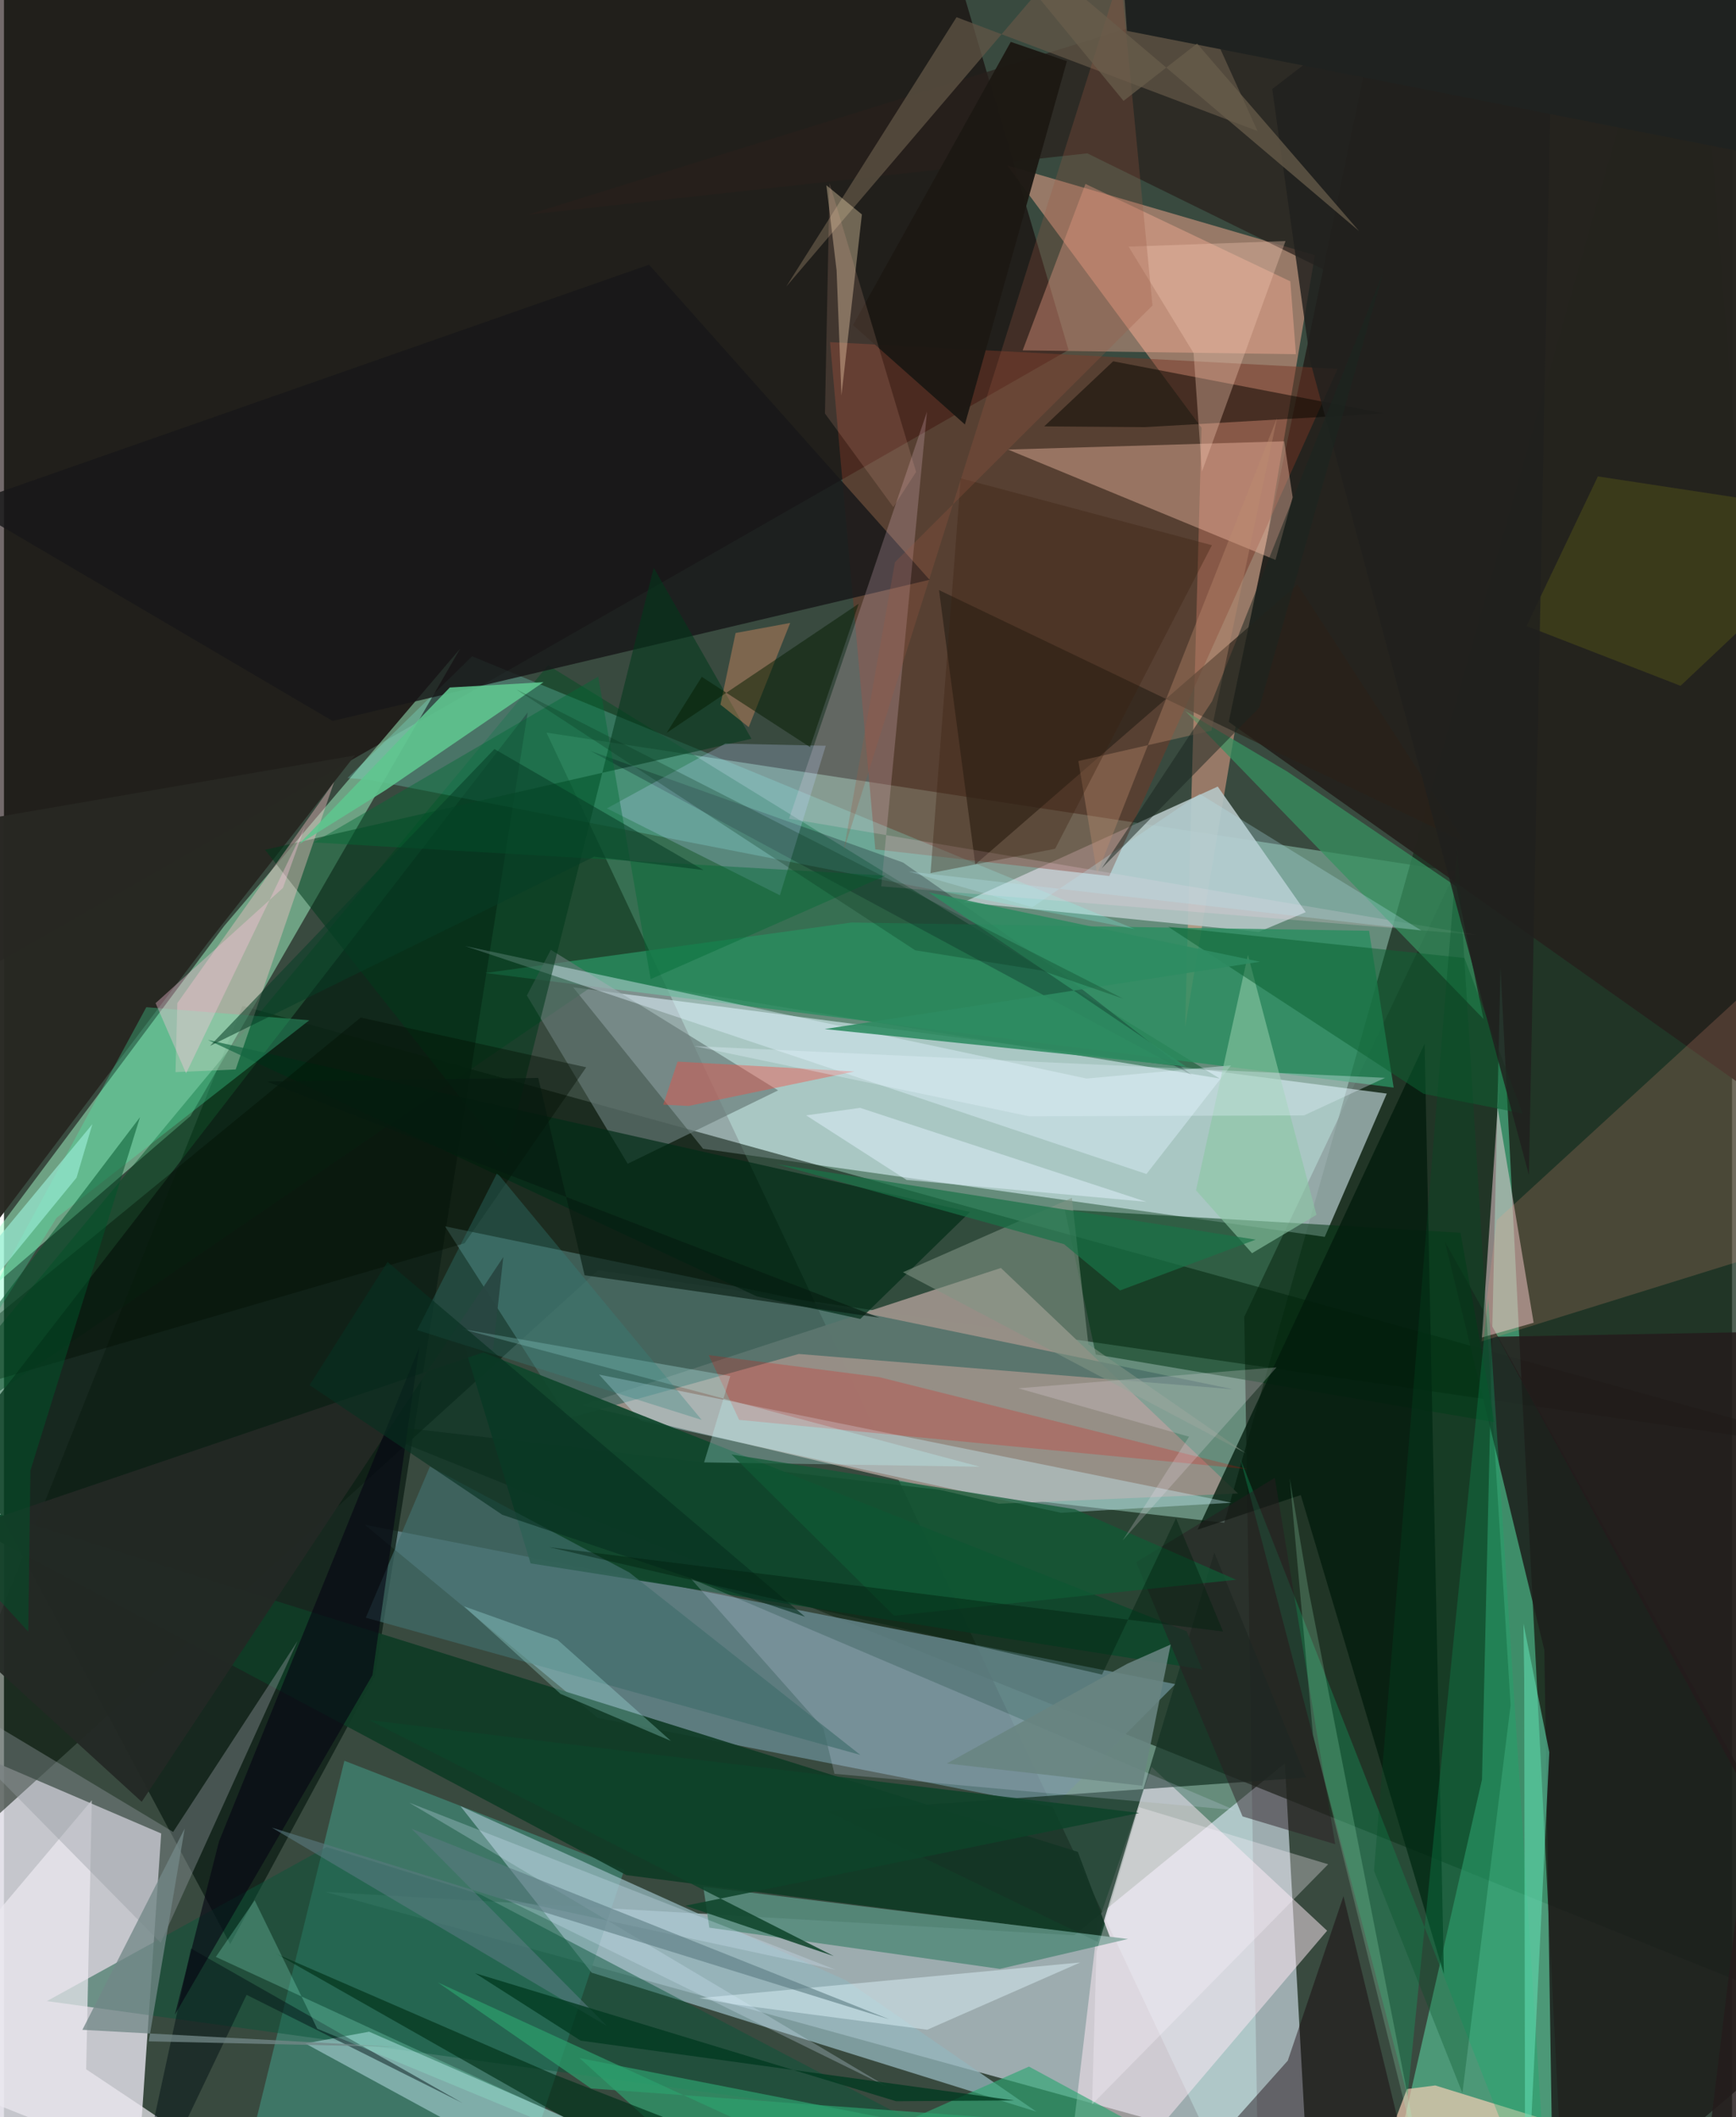 <svg xmlns="http://www.w3.org/2000/svg" width="228" height="278" viewBox="0 0 836 1024"><path fill="#394a3f" d="M0 0h836v1024H0z"/><path fill="#739e8c" fill-opacity=".788" d="M262.448 354.34l439.746 67.2-102.159 215.357L607.252 1086z"/><path fill="#e4f2ff" fill-opacity=".584" d="M517.775 936.034l-362.429-20.997 475.016 130.917-10.697-193.125z"/><path fill="#dedce5" fill-opacity=".851" d="M-44.242 835.188L-62 998.96 62.436 1086l13.641-199.21z"/><path fill="#110003" fill-opacity=".584" d="M515.022 169.262L-62 499.17l19.21-552.64L446.908-62z"/><path fill="#1a2e1f" fill-opacity=".761" d="M898 981.902L815.843-62 590.349 736.518l-422.936-48.96z"/><path fill="#e2f7ff" fill-opacity=".545" d="M638.967 598.221l-300.745-42.597-62.887-78.102L668.97 528.93z"/><path fill="#fcac93" fill-opacity=".486" d="M571.393 496.802l7.971-289.886-94.01-126.93 148.832 43.412z"/><path fill="#001102" fill-opacity=".514" d="M115.394 486.533L-62 931.459l349.43-317.063L898 703.024z"/><path fill="#638589" fill-opacity=".859" d="M507.59 873.993l-220.293-43.096-112.817-93.465 392.21 77.132z"/><path fill="#a6ffcc" fill-opacity=".482" d="M90.248 539.771L-56.508 666.44l163.004-218.534L220.69 313.744z"/><path fill="#63fbbd" fill-opacity=".443" d="M755.363 1086l-31.367-617.946-8.962 392.625-40.651 178.31z"/><path fill="#978f87" fill-opacity=".988" d="M482.293 613.274L596.996 722.36l-115.665 4.933-201.75-47.677z"/><path fill="#25231e" fill-opacity=".988" d="M592.527 349.143l249.775 176.833L898 6.589 674.298-42.486z"/><path fill="#004e22" fill-opacity=".459" d="M-62 713.706l352.467-240.658 297.643 48.58-324.884-199.852z"/><path fill="#b5c5c5" fill-opacity=".902" d="M587.196 380.435l42.559 60.745-22.71 9.535-142.772-14.37z"/><path fill="#3f7e6d" fill-opacity=".843" d="M300.117 904.257L239.621 1086H107.156l57.535-234.383z"/><path fill="#0d1e16" fill-opacity=".769" d="M109.464 940.315l70.111-129.958 73.786-465.766-273.443 353.317z"/><path fill="#773526" fill-opacity=".49" d="M534.733 423.717l110.47-245.334-245.557-12.904 21.885 245.327z"/><path fill="#feeaf6" fill-opacity=".506" d="M640.105 933.818L510.615 1086l18.57-155.742 26.024-75.663z"/><path fill="#103c26" fill-opacity=".929" d="M519.506 895.683L-62 713.756l363.122 193.18 233.977 30.124z"/><path fill="#94b6bc" fill-opacity=".749" d="M220.838 873.564l186.567 84.302 92.048 63.467-215.147-67.223z"/><path fill="#2a8d5f" fill-opacity=".8" d="M672.302 526.035l-439.435-55.438 177.192-24.412 250.343 4.011z"/><path fill="#1d201c" fill-opacity=".867" d="M898 960.319L697.108 600.574l48.087 197.496 4.49 287.93z"/><path fill="#84ffef" fill-opacity=".231" d="M226.496 317.427l-60.3 58.882 10.553.868 370.218 72.138z"/><path fill="#095539" fill-opacity=".475" d="M20.803 967.858l417.915 57.707-208.1-109.206-74.586-23z"/><path fill="#f6d3dd" fill-opacity=".498" d="M740.028 639.774l-17.522-104.587 1.604-21.359-9.125 133.071z"/><path fill="#fbc3ac" fill-opacity=".396" d="M485.717 217.434l129.412 53.395 8.308-30.282-4.11-27.101z"/><path fill="#496d66" fill-opacity=".773" d="M213.39 593.14l381.196 78.8-210.106-17.07-111.583 31.117z"/><path fill="#003514" fill-opacity=".529" d="M513.197 585.072l191.436 11.168 16.329 91.582-192.763-32.702z"/><path fill="#ffb29b" fill-opacity=".404" d="M625.018 171.304l-132.195-1.83 30.38-80.513 99.102 47.12z"/><path fill="#bee3eb" fill-opacity=".506" d="M176.646 982.659l-30.869 5.7L325.174 1086h88.267z"/><path fill="#181819" fill-opacity=".824" d="M447.778 280.42l-288.83 68.274-178.096-104.695 331.223-115.982z"/><path fill="#163324" fill-opacity=".722" d="M398.62 876.194l130.463 63.034 56.447-188.3 44.32 108.808z"/><path fill="#272722" fill-opacity=".976" d="M169.798 365.36L-62 405.277V668.43L98.923 455.593z"/><path fill="#ffa287" fill-opacity=".184" d="M876.901 598.423l-162.107 50.4 7.34-58.646 166.5-152.695z"/><path fill="#021c0d" fill-opacity=".765" d="M577.43 739.853l49.938-16.752 69.23 231.676-9.323-449.921z"/><path fill="#28201b" fill-opacity=".71" d="M704.245 162.678L524.08 74.166l-270.778 29.725L736.843-46.444z"/><path fill="#caf2fc" fill-opacity=".373" d="M308.26 687.248l-20.37-22.416L593.9 726.81l-82.521 4.875z"/><path fill="#0f472c" fill-opacity=".933" d="M254.785 756.152l-32.159-105.686L572.14 788.998l7.571 18.43z"/><path fill="#667a77" fill-opacity=".667" d="M301.743 562.87l72.77-35.486L264.56 459.39l-11.585 22.095z"/><path fill="#e3f4ff" fill-opacity=".412" d="M552.7 567.825l40.947-52.56-69.9 6.39-300.602-64.078z"/><path fill="#00381b" fill-opacity=".537" d="M314.34 274.568l-71.364 284.485-116.673-148.036 235.317-53.702z"/><path fill="#ffc7cb" fill-opacity=".384" d="M112.096 517.253l47.618-139.069-75.838 107.01-.9 33.359z"/><path fill="#2a2118" fill-opacity=".678" d="M625.786 282.75L469.915 418.09l-17.561-132.678 254.302 121.92z"/><path fill="#ffd7e8" fill-opacity=".208" d="M712.11 452.137l-332.284-56.173 66.721-196.852-22.152 229.584z"/><path fill="#fbd1b7" fill-opacity=".667" d="M898 1072.35L650.085 1086l28.656-75.606 13.699-1.73z"/><path fill="#369160" fill-opacity=".722" d="M620.9 373.228l-49.435-29.326L715.76 492.83l-13.088-64.024z"/><path fill="#dbdefc" fill-opacity=".204" d="M401.79 857.938l-5.369-22.056-64.15-72.399 263.236 112.012z"/><path fill="#625647" fill-opacity=".725" d="M606.417 63.37L549.677-62 378.455 138.617l82.38-130.296z"/><path fill="#578b7d" fill-opacity=".898" d="M341.235 932.341l-2.913-19.783 205.452 25.26-61.974 14.475z"/><path fill="#130009" fill-opacity=".427" d="M621.069 996.662l26.959-79.553 35.324 145.327L541.382 1086z"/><path fill="#ebe9f0" fill-opacity=".718" d="M-62 994.597L167.318 1086 39.77 1000.84l2.74-130.14z"/><path fill="#002d16" fill-opacity=".686" d="M414.295 637.919l53.036-51.724-368.67-83.222L364.128 626.98z"/><path fill="#5fc58e" fill-opacity=".898" d="M261.01 329.95l-45.326 2.577-73.027 75.816 42.027-26.234z"/><path fill="#13af6d" fill-opacity=".31" d="M679.007 1014.014l38.999-386.294L747.78 1086 598.124 705.552z"/><path fill="#939ca1" fill-opacity=".388" d="M81.852 886.046l60.2-92.393-66.208 146.01L-62 799.597z"/><path fill="#2fa672" fill-opacity=".647" d="M607.394 1059.954l-328.962-64.55 74.62 67.52 142.823-63.392z"/><path fill="#090600" fill-opacity=".506" d="M667.44 199.934L551.886 206.6l-48.63-.38 33.346-31.471z"/><path fill="#fee5bb" fill-opacity=".357" d="M402.81 130.782l2.344 60.465 9.894-87.522-17.181-14.121z"/><path fill="#000813" fill-opacity=".263" d="M283.745 363.21L434.9 417.151l76.683 53.52 63.086 49.31z"/><path fill="#829585" fill-opacity=".565" d="M524.585 650.165l-7.974-70.78-81.7 35.95 165.796 87.508z"/><path fill="#c1d4fe" fill-opacity=".251" d="M397.565 360.687l-48.58-1.037-57.308 31.34 83.692 42.018z"/><path fill="#61ddb1" fill-opacity=".576" d="M735.452 811.873l-.363-26.585 12.505 62.237L735.92 1086z"/><path fill="#04341c" fill-opacity=".698" d="M477.903 1086l-138.275-22.93-207.912-118.097 134.14 58.261z"/><path fill="#416e6d" fill-opacity=".667" d="M206.064 709.298l96.495 51.267L414.3 848.793l-239.246-66.361z"/><path fill="#232924" fill-opacity=".941" d="M241.577 607.989L66.635 871.466-62 753.958l298.643-101.464z"/><path fill="#e1f7fe" fill-opacity=".447" d="M520.665 949.18l-73.978 32.52-94.366-12.426-15.912-2.855z"/><path fill="#8cc6a4" fill-opacity=".604" d="M601.798 461.862l-25.116 113.864 27.096 30.405 31.19-18.566z"/><path fill="#f0c6af" fill-opacity=".353" d="M544.088 119.292l75.897-2.7-40.441 111.529-4.039-57.358z"/><path fill="#011014" fill-opacity=".471" d="M90.473 942.422l131.365 74.739-104.461-52.332L59.442 1086z"/><path fill="#575718" fill-opacity=".439" d="M771.094 230.427L898 249.727l-86.911 81.984-74.493-28.929z"/><path fill="#4afaaf" fill-opacity=".282" d="M-62 728.336l87.479-139.368 122.235-95.51-78.836-6.313z"/><path fill="#000e00" fill-opacity=".388" d="M222.836 601.308l58.844-85.098-109.118-24.047L-62 684.407z"/><path fill="#e80900" fill-opacity=".208" d="M340.943 655.408l82.355 10.632 178.213 44.54-245.859-23.84z"/><path fill="#c0ffff" fill-opacity=".271" d="M221.655 642.814l250.492 66.595-133.438-2.113 12.665-41.712z"/><path fill="#0d6333" fill-opacity=".522" d="M706.559 463.344l28.132 75.23-47.94-9.557-123.532-80.761z"/><path fill="#b6fbf9" fill-opacity=".267" d="M269.267 819.28l53.384 22.737-54.9-48.958-45.191-16.14z"/><path fill="#291a21" fill-opacity=".463" d="M599.188 878.53l-51.463-122.954 67.077-40.814 29.21 177.225z"/><path fill="#006a35" fill-opacity=".424" d="M312.853 473.57l113.634-50.064-276.566-16.047 137.565-80.214z"/><path fill="#060613" fill-opacity=".624" d="M104.036 890.622l-21.37 83.852 95.586-164.247 22.73-158.766z"/><path fill="#fef5ff" fill-opacity=".302" d="M549.112 874.065l91.503 27.62-114.226 116.15 2.122-73.758z"/><path fill="#bc8c6f" fill-opacity=".373" d="M519.772 368.096l9.06 54.583 87.072-220.581-31.802 151.293z"/><path fill="#241c1c" fill-opacity=".843" d="M722.558 646.529L898 967.508l-73.963 73.895 48.178-397.613z"/><path fill="#105a35" fill-opacity=".722" d="M596.082 764.076L430.63 781.46l-78.645-78.008 165.967 26.489z"/><path fill="#d8edfe" fill-opacity=".259" d="M196.065 871.89l206.209 80.803-160.411-34.574 185.15 91.043z"/><path fill="#ff9d6c" fill-opacity=".341" d="M360.295 351.684l-13.68-10.888 7.333-34.631 26.405-4.874z"/><path fill="#fc463c" fill-opacity=".38" d="M325.873 513.462l85.5 4.773-80.227 16.689-12.23-.643z"/><path fill="#1d1813" fill-opacity=".961" d="M514.221 29.586l-27.15-9.33-76.323 136.995 54.128 48.036z"/><path fill="#f0e6f4" fill-opacity=".216" d="M573.329 694.878l-32.178 50.207 74.503-83.76-124.927 10.152z"/><path fill="#e1f1fd" fill-opacity=".498" d="M436.665 570.696l115.962 10.579-138.432-45.445-26.12 3.629z"/><path fill="#3a2111" fill-opacity=".349" d="M462.86 231.331l-14.602 190.965 60.275-11.782 75.847-146.822z"/><path fill="#004d24" fill-opacity=".29" d="M705.557 1012.298l23.32-187.541-25.708-414.528-40.392 494.58z"/><path fill="#a8f7c7" fill-opacity=".212" d="M633.26 839.056l-11.242-124.073 9.21 54.582 57.5 293.1z"/><path fill="#20201e" fill-opacity=".824" d="M737.712 568.264l-105.757-393.53-18.388-131.685L750.367-62z"/><path fill="#e6f3fc" fill-opacity=".329" d="M668.12 521.305l-334.25-15.34 162.015 33.937 133.039-.416z"/><path fill="#2e8b62" fill-opacity=".882" d="M571.851 515.87l-174.785-18.154 210.562-32.551-160.213-33.512z"/><path fill="#995944" fill-opacity=".275" d="M406.255 411.33l24.785-139.433 124.579-124.132-15.526-160.547z"/><path fill="#348480" fill-opacity=".318" d="M337.56 686.779l-137.684-43.464 38.524-75.653 1.195.844z"/><path fill="#061d00" fill-opacity=".494" d="M389.955 361.338l23.529-69.328-92.912 62.48 17.025-27.126z"/><path fill="#ffc7df" fill-opacity=".365" d="M73.356 485.184l61.635-55.752 10.674-29.788-57.561 119.5z"/><path fill="#5a7a81" fill-opacity=".584" d="M197.172 884.496l94.623 95.464L129.6 883.95l298.585 92.68z"/><path fill="#b7e6f0" fill-opacity=".275" d="M578.432 383.95l107.25 66.085-248.215-28.559 60.008 17.323z"/><path fill="#197347" fill-opacity=".69" d="M605.548 599.569l-65.583 24.563-27.135-22.375-138.942-38.69z"/><path fill="#728787" fill-opacity=".765" d="M70.041 987.322l17.392-102.929-49.499 97.369 153.328 8.282z"/><path fill="#2ca16d" fill-opacity=".686" d="M461.356 1074.203l15.137-50.071-192.466-14.021-74.158-51.302z"/><path fill="#073120" fill-opacity=".627" d="M185.571 610.383L387.532 781.97l-146.436-49.322-93.237-62.709z"/><path fill="#04301a" fill-opacity=".263" d="M502.11 469.433l-61.287-9.819-193.049-126.23 293.653 149.63z"/><path fill="#698481" fill-opacity=".871" d="M550.676 863.714l-94.518-10.776 87.383-48.301 20.873-9.24z"/><path fill="#00532b" fill-opacity=".506" d="M12.805 711.234l53.013-170.896L-62 708.666l73.748 80.475z"/><path fill="#1f2220" d="M543.254 14.917l306.134 60.141L888.625-62h-350.82z"/><path fill="#ffc0a8" fill-opacity=".145" d="M441.257 228.247l-41.85-139.656-2.23 111.405 33.079 45.279z"/><path fill="#1a2621" fill-opacity=".51" d="M607.298 342.194l-76.217 77.797 53.368-80.83 82.92-207.752z"/><path fill="#0d4329" fill-opacity=".855" d="M176.699 831.947l224.746 114.156-71.783-24.373 219.526-44.863z"/><path fill="#99ecd6" fill-opacity=".659" d="M35.113 569.605L-62 688.3v-18.07L42.772 543.72z"/><path fill="#013a20" fill-opacity=".769" d="M279.02 986.993l209.718 28.913-57.148.386-203.68-61.936z"/><path fill="#695e4c" fill-opacity=".718" d="M450.587-62l91.035 110.797 35.571-27.718 78.386 90.695z"/><path fill="#94fcdb" fill-opacity=".247" d="M102.507 946.486L404.761 1086 151.57 981.23l-30.286-62.125z"/><path fill="#00220e" fill-opacity=".439" d="M567.021 734.289l22.747 54.825-326.132-40.816 267.58 61.631z"/><path fill="#063e26" fill-opacity=".545" d="M338.42 420.81l-52.959-6.457-185.776 91.509 137.605-143.58z"/><path fill="#061a0f" fill-opacity=".616" d="M423.495 637.324L127.22 523.114l131.253-1.769 22.423 95.446z"/></svg>